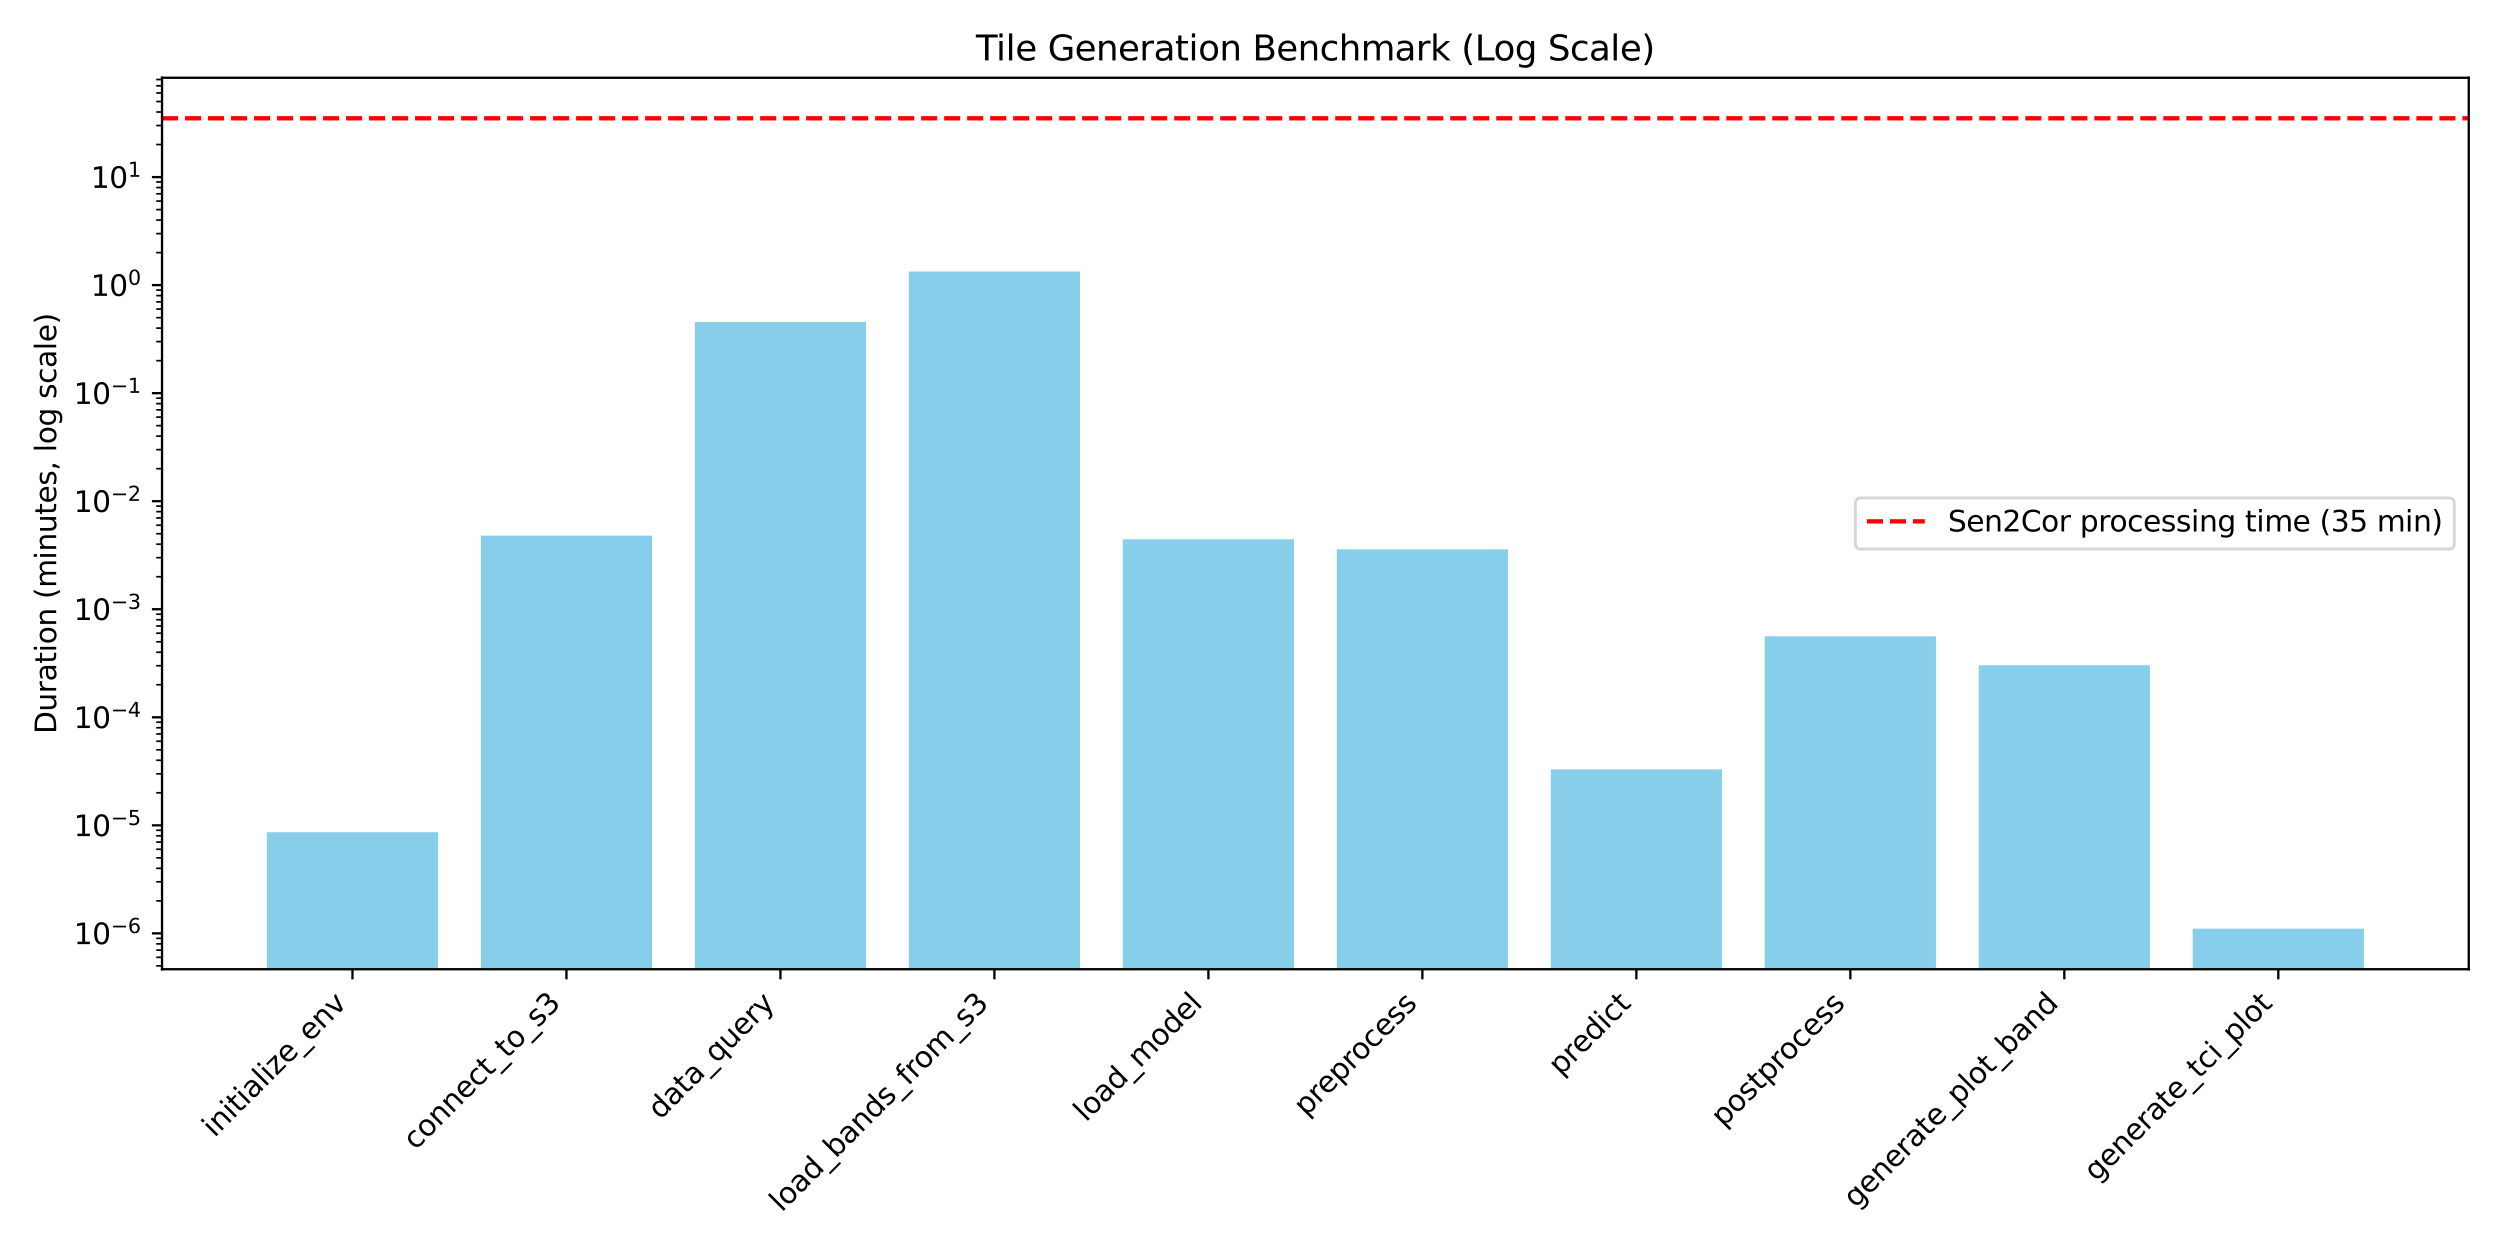 <?xml version="1.0" encoding="utf-8" standalone="no"?>
<!DOCTYPE svg PUBLIC "-//W3C//DTD SVG 1.1//EN"
  "http://www.w3.org/Graphics/SVG/1.1/DTD/svg11.dtd">
<svg xmlns:xlink="http://www.w3.org/1999/xlink" width="864pt" height="432pt" viewBox="0 0 864 432" xmlns="http://www.w3.org/2000/svg" version="1.1">
 <defs>
  <style type="text/css">*{stroke-linejoin: round; stroke-linecap: butt}</style>
 </defs>
 <g id="figure_1">
  <g id="patch_1">
   <path d="M 0 432 
L 864 432 
L 864 0 
L 0 0 
z
" style="fill: #ffffff"/>
  </g>
  <g id="axes_1">
   <g id="patch_2">
    <path d="M 55.997 334.961 
L 853.2 334.961 
L 853.2 26.88 
L 55.997 26.88 
z
" style="fill: #ffffff"/>
   </g>
   <g id="patch_3">
    <path d="M 92.234 37437.502 
L 151.395 37437.502 
L 151.395 287.598 
L 92.234 287.598 
z
" clip-path="url(#pcb6a15a6a0)" style="fill: #87ceeb"/>
   </g>
   <g id="patch_4">
    <path d="M 166.186 37437.502 
L 225.347 37437.502 
L 225.347 185.126 
L 166.186 185.126 
z
" clip-path="url(#pcb6a15a6a0)" style="fill: #87ceeb"/>
   </g>
   <g id="patch_5">
    <path d="M 240.138 37437.502 
L 299.299 37437.502 
L 299.299 111.31 
L 240.138 111.31 
z
" clip-path="url(#pcb6a15a6a0)" style="fill: #87ceeb"/>
   </g>
   <g id="patch_6">
    <path d="M 314.09 37437.502 
L 373.251 37437.502 
L 373.251 93.831 
L 314.09 93.831 
z
" clip-path="url(#pcb6a15a6a0)" style="fill: #87ceeb"/>
   </g>
   <g id="patch_7">
    <path d="M 388.042 37437.502 
L 447.203 37437.502 
L 447.203 186.385 
L 388.042 186.385 
z
" clip-path="url(#pcb6a15a6a0)" style="fill: #87ceeb"/>
   </g>
   <g id="patch_8">
    <path d="M 461.994 37437.502 
L 521.155 37437.502 
L 521.155 189.843 
L 461.994 189.843 
z
" clip-path="url(#pcb6a15a6a0)" style="fill: #87ceeb"/>
   </g>
   <g id="patch_9">
    <path d="M 535.946 37437.502 
L 595.107 37437.502 
L 595.107 265.912 
L 535.946 265.912 
z
" clip-path="url(#pcb6a15a6a0)" style="fill: #87ceeb"/>
   </g>
   <g id="patch_10">
    <path d="M 609.898 37437.502 
L 669.059 37437.502 
L 669.059 219.883 
L 609.898 219.883 
z
" clip-path="url(#pcb6a15a6a0)" style="fill: #87ceeb"/>
   </g>
   <g id="patch_11">
    <path d="M 683.85 37437.502 
L 743.011 37437.502 
L 743.011 229.911 
L 683.85 229.911 
z
" clip-path="url(#pcb6a15a6a0)" style="fill: #87ceeb"/>
   </g>
   <g id="patch_12">
    <path d="M 757.802 37437.502 
L 816.964 37437.502 
L 816.964 320.957 
L 757.802 320.957 
z
" clip-path="url(#pcb6a15a6a0)" style="fill: #87ceeb"/>
   </g>
   <g id="matplotlib.axis_1">
    <g id="xtick_1">
     <g id="line2d_1">
      <defs>
       <path id="mb58e0373a7" d="M 0 0 
L 0 3.5 
" style="stroke: #000000; stroke-width: 0.8"/>
      </defs>
      <g>
       <use xlink:href="#mb58e0373a7" x="121.814" y="334.961" style="stroke: #000000; stroke-width: 0.8"/>
      </g>
     </g>
     <g id="text_1">
      <!-- initialize_env -->
      <g transform="translate(74.123 393.357) rotate(-45) scale(0.1 -0.1)">
       <defs>
        <path id="DejaVuSans-69" d="M 603 3500 
L 1178 3500 
L 1178 0 
L 603 0 
L 603 3500 
z
M 603 4863 
L 1178 4863 
L 1178 4134 
L 603 4134 
L 603 4863 
z
" transform="scale(0.016)"/>
        <path id="DejaVuSans-6e" d="M 3513 2113 
L 3513 0 
L 2938 0 
L 2938 2094 
Q 2938 2591 2744 2837 
Q 2550 3084 2163 3084 
Q 1697 3084 1428 2787 
Q 1159 2491 1159 1978 
L 1159 0 
L 581 0 
L 581 3500 
L 1159 3500 
L 1159 2956 
Q 1366 3272 1645 3428 
Q 1925 3584 2291 3584 
Q 2894 3584 3203 3211 
Q 3513 2838 3513 2113 
z
" transform="scale(0.016)"/>
        <path id="DejaVuSans-74" d="M 1172 4494 
L 1172 3500 
L 2356 3500 
L 2356 3053 
L 1172 3053 
L 1172 1153 
Q 1172 725 1289 603 
Q 1406 481 1766 481 
L 2356 481 
L 2356 0 
L 1766 0 
Q 1100 0 847 248 
Q 594 497 594 1153 
L 594 3053 
L 172 3053 
L 172 3500 
L 594 3500 
L 594 4494 
L 1172 4494 
z
" transform="scale(0.016)"/>
        <path id="DejaVuSans-61" d="M 2194 1759 
Q 1497 1759 1228 1600 
Q 959 1441 959 1056 
Q 959 750 1161 570 
Q 1363 391 1709 391 
Q 2188 391 2477 730 
Q 2766 1069 2766 1631 
L 2766 1759 
L 2194 1759 
z
M 3341 1997 
L 3341 0 
L 2766 0 
L 2766 531 
Q 2569 213 2275 61 
Q 1981 -91 1556 -91 
Q 1019 -91 701 211 
Q 384 513 384 1019 
Q 384 1609 779 1909 
Q 1175 2209 1959 2209 
L 2766 2209 
L 2766 2266 
Q 2766 2663 2505 2880 
Q 2244 3097 1772 3097 
Q 1472 3097 1187 3025 
Q 903 2953 641 2809 
L 641 3341 
Q 956 3463 1253 3523 
Q 1550 3584 1831 3584 
Q 2591 3584 2966 3190 
Q 3341 2797 3341 1997 
z
" transform="scale(0.016)"/>
        <path id="DejaVuSans-6c" d="M 603 4863 
L 1178 4863 
L 1178 0 
L 603 0 
L 603 4863 
z
" transform="scale(0.016)"/>
        <path id="DejaVuSans-7a" d="M 353 3500 
L 3084 3500 
L 3084 2975 
L 922 459 
L 3084 459 
L 3084 0 
L 275 0 
L 275 525 
L 2438 3041 
L 353 3041 
L 353 3500 
z
" transform="scale(0.016)"/>
        <path id="DejaVuSans-65" d="M 3597 1894 
L 3597 1613 
L 953 1613 
Q 991 1019 1311 708 
Q 1631 397 2203 397 
Q 2534 397 2845 478 
Q 3156 559 3463 722 
L 3463 178 
Q 3153 47 2828 -22 
Q 2503 -91 2169 -91 
Q 1331 -91 842 396 
Q 353 884 353 1716 
Q 353 2575 817 3079 
Q 1281 3584 2069 3584 
Q 2775 3584 3186 3129 
Q 3597 2675 3597 1894 
z
M 3022 2063 
Q 3016 2534 2758 2815 
Q 2500 3097 2075 3097 
Q 1594 3097 1305 2825 
Q 1016 2553 972 2059 
L 3022 2063 
z
" transform="scale(0.016)"/>
        <path id="DejaVuSans-5f" d="M 3263 -1063 
L 3263 -1509 
L -63 -1509 
L -63 -1063 
L 3263 -1063 
z
" transform="scale(0.016)"/>
        <path id="DejaVuSans-76" d="M 191 3500 
L 800 3500 
L 1894 563 
L 2988 3500 
L 3597 3500 
L 2284 0 
L 1503 0 
L 191 3500 
z
" transform="scale(0.016)"/>
       </defs>
       <use xlink:href="#DejaVuSans-69"/>
       <use xlink:href="#DejaVuSans-6e" transform="translate(27.783 0)"/>
       <use xlink:href="#DejaVuSans-69" transform="translate(91.162 0)"/>
       <use xlink:href="#DejaVuSans-74" transform="translate(118.945 0)"/>
       <use xlink:href="#DejaVuSans-69" transform="translate(158.154 0)"/>
       <use xlink:href="#DejaVuSans-61" transform="translate(185.938 0)"/>
       <use xlink:href="#DejaVuSans-6c" transform="translate(247.217 0)"/>
       <use xlink:href="#DejaVuSans-69" transform="translate(275 0)"/>
       <use xlink:href="#DejaVuSans-7a" transform="translate(302.783 0)"/>
       <use xlink:href="#DejaVuSans-65" transform="translate(355.273 0)"/>
       <use xlink:href="#DejaVuSans-5f" transform="translate(416.797 0)"/>
       <use xlink:href="#DejaVuSans-65" transform="translate(466.797 0)"/>
       <use xlink:href="#DejaVuSans-6e" transform="translate(528.32 0)"/>
       <use xlink:href="#DejaVuSans-76" transform="translate(591.699 0)"/>
      </g>
     </g>
    </g>
    <g id="xtick_2">
     <g id="line2d_2">
      <g>
       <use xlink:href="#mb58e0373a7" x="195.766" y="334.961" style="stroke: #000000; stroke-width: 0.8"/>
      </g>
     </g>
     <g id="text_2">
      <!-- connect_to_s3 -->
      <g transform="translate(143.559 397.749) rotate(-45) scale(0.1 -0.1)">
       <defs>
        <path id="DejaVuSans-63" d="M 3122 3366 
L 3122 2828 
Q 2878 2963 2633 3030 
Q 2388 3097 2138 3097 
Q 1578 3097 1268 2742 
Q 959 2388 959 1747 
Q 959 1106 1268 751 
Q 1578 397 2138 397 
Q 2388 397 2633 464 
Q 2878 531 3122 666 
L 3122 134 
Q 2881 22 2623 -34 
Q 2366 -91 2075 -91 
Q 1284 -91 818 406 
Q 353 903 353 1747 
Q 353 2603 823 3093 
Q 1294 3584 2113 3584 
Q 2378 3584 2631 3529 
Q 2884 3475 3122 3366 
z
" transform="scale(0.016)"/>
        <path id="DejaVuSans-6f" d="M 1959 3097 
Q 1497 3097 1228 2736 
Q 959 2375 959 1747 
Q 959 1119 1226 758 
Q 1494 397 1959 397 
Q 2419 397 2687 759 
Q 2956 1122 2956 1747 
Q 2956 2369 2687 2733 
Q 2419 3097 1959 3097 
z
M 1959 3584 
Q 2709 3584 3137 3096 
Q 3566 2609 3566 1747 
Q 3566 888 3137 398 
Q 2709 -91 1959 -91 
Q 1206 -91 779 398 
Q 353 888 353 1747 
Q 353 2609 779 3096 
Q 1206 3584 1959 3584 
z
" transform="scale(0.016)"/>
        <path id="DejaVuSans-73" d="M 2834 3397 
L 2834 2853 
Q 2591 2978 2328 3040 
Q 2066 3103 1784 3103 
Q 1356 3103 1142 2972 
Q 928 2841 928 2578 
Q 928 2378 1081 2264 
Q 1234 2150 1697 2047 
L 1894 2003 
Q 2506 1872 2764 1633 
Q 3022 1394 3022 966 
Q 3022 478 2636 193 
Q 2250 -91 1575 -91 
Q 1294 -91 989 -36 
Q 684 19 347 128 
L 347 722 
Q 666 556 975 473 
Q 1284 391 1588 391 
Q 1994 391 2212 530 
Q 2431 669 2431 922 
Q 2431 1156 2273 1281 
Q 2116 1406 1581 1522 
L 1381 1569 
Q 847 1681 609 1914 
Q 372 2147 372 2553 
Q 372 3047 722 3315 
Q 1072 3584 1716 3584 
Q 2034 3584 2315 3537 
Q 2597 3491 2834 3397 
z
" transform="scale(0.016)"/>
        <path id="DejaVuSans-33" d="M 2597 2516 
Q 3050 2419 3304 2112 
Q 3559 1806 3559 1356 
Q 3559 666 3084 287 
Q 2609 -91 1734 -91 
Q 1441 -91 1130 -33 
Q 819 25 488 141 
L 488 750 
Q 750 597 1062 519 
Q 1375 441 1716 441 
Q 2309 441 2620 675 
Q 2931 909 2931 1356 
Q 2931 1769 2642 2001 
Q 2353 2234 1838 2234 
L 1294 2234 
L 1294 2753 
L 1863 2753 
Q 2328 2753 2575 2939 
Q 2822 3125 2822 3475 
Q 2822 3834 2567 4026 
Q 2313 4219 1838 4219 
Q 1578 4219 1281 4162 
Q 984 4106 628 3988 
L 628 4550 
Q 988 4650 1302 4700 
Q 1616 4750 1894 4750 
Q 2613 4750 3031 4423 
Q 3450 4097 3450 3541 
Q 3450 3153 3228 2886 
Q 3006 2619 2597 2516 
z
" transform="scale(0.016)"/>
       </defs>
       <use xlink:href="#DejaVuSans-63"/>
       <use xlink:href="#DejaVuSans-6f" transform="translate(54.98 0)"/>
       <use xlink:href="#DejaVuSans-6e" transform="translate(116.162 0)"/>
       <use xlink:href="#DejaVuSans-6e" transform="translate(179.541 0)"/>
       <use xlink:href="#DejaVuSans-65" transform="translate(242.92 0)"/>
       <use xlink:href="#DejaVuSans-63" transform="translate(304.443 0)"/>
       <use xlink:href="#DejaVuSans-74" transform="translate(359.424 0)"/>
       <use xlink:href="#DejaVuSans-5f" transform="translate(398.633 0)"/>
       <use xlink:href="#DejaVuSans-74" transform="translate(448.633 0)"/>
       <use xlink:href="#DejaVuSans-6f" transform="translate(487.842 0)"/>
       <use xlink:href="#DejaVuSans-5f" transform="translate(549.023 0)"/>
       <use xlink:href="#DejaVuSans-73" transform="translate(599.023 0)"/>
       <use xlink:href="#DejaVuSans-33" transform="translate(651.123 0)"/>
      </g>
     </g>
    </g>
    <g id="xtick_3">
     <g id="line2d_3">
      <g>
       <use xlink:href="#mb58e0373a7" x="269.718" y="334.961" style="stroke: #000000; stroke-width: 0.8"/>
      </g>
     </g>
     <g id="text_3">
      <!-- data_query -->
      <g transform="translate(228.175 387.21) rotate(-45) scale(0.1 -0.1)">
       <defs>
        <path id="DejaVuSans-64" d="M 2906 2969 
L 2906 4863 
L 3481 4863 
L 3481 0 
L 2906 0 
L 2906 525 
Q 2725 213 2448 61 
Q 2172 -91 1784 -91 
Q 1150 -91 751 415 
Q 353 922 353 1747 
Q 353 2572 751 3078 
Q 1150 3584 1784 3584 
Q 2172 3584 2448 3432 
Q 2725 3281 2906 2969 
z
M 947 1747 
Q 947 1113 1208 752 
Q 1469 391 1925 391 
Q 2381 391 2643 752 
Q 2906 1113 2906 1747 
Q 2906 2381 2643 2742 
Q 2381 3103 1925 3103 
Q 1469 3103 1208 2742 
Q 947 2381 947 1747 
z
" transform="scale(0.016)"/>
        <path id="DejaVuSans-71" d="M 947 1747 
Q 947 1113 1208 752 
Q 1469 391 1925 391 
Q 2381 391 2643 752 
Q 2906 1113 2906 1747 
Q 2906 2381 2643 2742 
Q 2381 3103 1925 3103 
Q 1469 3103 1208 2742 
Q 947 2381 947 1747 
z
M 2906 525 
Q 2725 213 2448 61 
Q 2172 -91 1784 -91 
Q 1150 -91 751 415 
Q 353 922 353 1747 
Q 353 2572 751 3078 
Q 1150 3584 1784 3584 
Q 2172 3584 2448 3432 
Q 2725 3281 2906 2969 
L 2906 3500 
L 3481 3500 
L 3481 -1331 
L 2906 -1331 
L 2906 525 
z
" transform="scale(0.016)"/>
        <path id="DejaVuSans-75" d="M 544 1381 
L 544 3500 
L 1119 3500 
L 1119 1403 
Q 1119 906 1312 657 
Q 1506 409 1894 409 
Q 2359 409 2629 706 
Q 2900 1003 2900 1516 
L 2900 3500 
L 3475 3500 
L 3475 0 
L 2900 0 
L 2900 538 
Q 2691 219 2414 64 
Q 2138 -91 1772 -91 
Q 1169 -91 856 284 
Q 544 659 544 1381 
z
M 1991 3584 
L 1991 3584 
z
" transform="scale(0.016)"/>
        <path id="DejaVuSans-72" d="M 2631 2963 
Q 2534 3019 2420 3045 
Q 2306 3072 2169 3072 
Q 1681 3072 1420 2755 
Q 1159 2438 1159 1844 
L 1159 0 
L 581 0 
L 581 3500 
L 1159 3500 
L 1159 2956 
Q 1341 3275 1631 3429 
Q 1922 3584 2338 3584 
Q 2397 3584 2469 3576 
Q 2541 3569 2628 3553 
L 2631 2963 
z
" transform="scale(0.016)"/>
        <path id="DejaVuSans-79" d="M 2059 -325 
Q 1816 -950 1584 -1140 
Q 1353 -1331 966 -1331 
L 506 -1331 
L 506 -850 
L 844 -850 
Q 1081 -850 1212 -737 
Q 1344 -625 1503 -206 
L 1606 56 
L 191 3500 
L 800 3500 
L 1894 763 
L 2988 3500 
L 3597 3500 
L 2059 -325 
z
" transform="scale(0.016)"/>
       </defs>
       <use xlink:href="#DejaVuSans-64"/>
       <use xlink:href="#DejaVuSans-61" transform="translate(63.477 0)"/>
       <use xlink:href="#DejaVuSans-74" transform="translate(124.756 0)"/>
       <use xlink:href="#DejaVuSans-61" transform="translate(163.965 0)"/>
       <use xlink:href="#DejaVuSans-5f" transform="translate(225.244 0)"/>
       <use xlink:href="#DejaVuSans-71" transform="translate(275.244 0)"/>
       <use xlink:href="#DejaVuSans-75" transform="translate(338.721 0)"/>
       <use xlink:href="#DejaVuSans-65" transform="translate(402.1 0)"/>
       <use xlink:href="#DejaVuSans-72" transform="translate(463.623 0)"/>
       <use xlink:href="#DejaVuSans-79" transform="translate(504.736 0)"/>
      </g>
     </g>
    </g>
    <g id="xtick_4">
     <g id="line2d_4">
      <g>
       <use xlink:href="#mb58e0373a7" x="343.67" y="334.961" style="stroke: #000000; stroke-width: 0.8"/>
      </g>
     </g>
     <g id="text_4">
      <!-- load_bands_from_s3 -->
      <g transform="translate(270.173 419.164) rotate(-45) scale(0.1 -0.1)">
       <defs>
        <path id="DejaVuSans-62" d="M 3116 1747 
Q 3116 2381 2855 2742 
Q 2594 3103 2138 3103 
Q 1681 3103 1420 2742 
Q 1159 2381 1159 1747 
Q 1159 1113 1420 752 
Q 1681 391 2138 391 
Q 2594 391 2855 752 
Q 3116 1113 3116 1747 
z
M 1159 2969 
Q 1341 3281 1617 3432 
Q 1894 3584 2278 3584 
Q 2916 3584 3314 3078 
Q 3713 2572 3713 1747 
Q 3713 922 3314 415 
Q 2916 -91 2278 -91 
Q 1894 -91 1617 61 
Q 1341 213 1159 525 
L 1159 0 
L 581 0 
L 581 4863 
L 1159 4863 
L 1159 2969 
z
" transform="scale(0.016)"/>
        <path id="DejaVuSans-66" d="M 2375 4863 
L 2375 4384 
L 1825 4384 
Q 1516 4384 1395 4259 
Q 1275 4134 1275 3809 
L 1275 3500 
L 2222 3500 
L 2222 3053 
L 1275 3053 
L 1275 0 
L 697 0 
L 697 3053 
L 147 3053 
L 147 3500 
L 697 3500 
L 697 3744 
Q 697 4328 969 4595 
Q 1241 4863 1831 4863 
L 2375 4863 
z
" transform="scale(0.016)"/>
        <path id="DejaVuSans-6d" d="M 3328 2828 
Q 3544 3216 3844 3400 
Q 4144 3584 4550 3584 
Q 5097 3584 5394 3201 
Q 5691 2819 5691 2113 
L 5691 0 
L 5113 0 
L 5113 2094 
Q 5113 2597 4934 2840 
Q 4756 3084 4391 3084 
Q 3944 3084 3684 2787 
Q 3425 2491 3425 1978 
L 3425 0 
L 2847 0 
L 2847 2094 
Q 2847 2600 2669 2842 
Q 2491 3084 2119 3084 
Q 1678 3084 1418 2786 
Q 1159 2488 1159 1978 
L 1159 0 
L 581 0 
L 581 3500 
L 1159 3500 
L 1159 2956 
Q 1356 3278 1631 3431 
Q 1906 3584 2284 3584 
Q 2666 3584 2933 3390 
Q 3200 3197 3328 2828 
z
" transform="scale(0.016)"/>
       </defs>
       <use xlink:href="#DejaVuSans-6c"/>
       <use xlink:href="#DejaVuSans-6f" transform="translate(27.783 0)"/>
       <use xlink:href="#DejaVuSans-61" transform="translate(88.965 0)"/>
       <use xlink:href="#DejaVuSans-64" transform="translate(150.244 0)"/>
       <use xlink:href="#DejaVuSans-5f" transform="translate(213.721 0)"/>
       <use xlink:href="#DejaVuSans-62" transform="translate(263.721 0)"/>
       <use xlink:href="#DejaVuSans-61" transform="translate(327.197 0)"/>
       <use xlink:href="#DejaVuSans-6e" transform="translate(388.477 0)"/>
       <use xlink:href="#DejaVuSans-64" transform="translate(451.855 0)"/>
       <use xlink:href="#DejaVuSans-73" transform="translate(515.332 0)"/>
       <use xlink:href="#DejaVuSans-5f" transform="translate(567.432 0)"/>
       <use xlink:href="#DejaVuSans-66" transform="translate(617.432 0)"/>
       <use xlink:href="#DejaVuSans-72" transform="translate(652.637 0)"/>
       <use xlink:href="#DejaVuSans-6f" transform="translate(691.5 0)"/>
       <use xlink:href="#DejaVuSans-6d" transform="translate(752.682 0)"/>
       <use xlink:href="#DejaVuSans-5f" transform="translate(850.094 0)"/>
       <use xlink:href="#DejaVuSans-73" transform="translate(900.094 0)"/>
       <use xlink:href="#DejaVuSans-33" transform="translate(952.193 0)"/>
      </g>
     </g>
    </g>
    <g id="xtick_5">
     <g id="line2d_5">
      <g>
       <use xlink:href="#mb58e0373a7" x="417.623" y="334.961" style="stroke: #000000; stroke-width: 0.8"/>
      </g>
     </g>
     <g id="text_5">
      <!-- load_model -->
      <g transform="translate(375.288 388.001) rotate(-45) scale(0.1 -0.1)">
       <use xlink:href="#DejaVuSans-6c"/>
       <use xlink:href="#DejaVuSans-6f" transform="translate(27.783 0)"/>
       <use xlink:href="#DejaVuSans-61" transform="translate(88.965 0)"/>
       <use xlink:href="#DejaVuSans-64" transform="translate(150.244 0)"/>
       <use xlink:href="#DejaVuSans-5f" transform="translate(213.721 0)"/>
       <use xlink:href="#DejaVuSans-6d" transform="translate(263.721 0)"/>
       <use xlink:href="#DejaVuSans-6f" transform="translate(361.133 0)"/>
       <use xlink:href="#DejaVuSans-64" transform="translate(422.314 0)"/>
       <use xlink:href="#DejaVuSans-65" transform="translate(485.791 0)"/>
       <use xlink:href="#DejaVuSans-6c" transform="translate(547.314 0)"/>
      </g>
     </g>
    </g>
    <g id="xtick_6">
     <g id="line2d_6">
      <g>
       <use xlink:href="#mb58e0373a7" x="491.575" y="334.961" style="stroke: #000000; stroke-width: 0.8"/>
      </g>
     </g>
     <g id="text_6">
      <!-- preprocess -->
      <g transform="translate(451.347 386.091) rotate(-45) scale(0.1 -0.1)">
       <defs>
        <path id="DejaVuSans-70" d="M 1159 525 
L 1159 -1331 
L 581 -1331 
L 581 3500 
L 1159 3500 
L 1159 2969 
Q 1341 3281 1617 3432 
Q 1894 3584 2278 3584 
Q 2916 3584 3314 3078 
Q 3713 2572 3713 1747 
Q 3713 922 3314 415 
Q 2916 -91 2278 -91 
Q 1894 -91 1617 61 
Q 1341 213 1159 525 
z
M 3116 1747 
Q 3116 2381 2855 2742 
Q 2594 3103 2138 3103 
Q 1681 3103 1420 2742 
Q 1159 2381 1159 1747 
Q 1159 1113 1420 752 
Q 1681 391 2138 391 
Q 2594 391 2855 752 
Q 3116 1113 3116 1747 
z
" transform="scale(0.016)"/>
       </defs>
       <use xlink:href="#DejaVuSans-70"/>
       <use xlink:href="#DejaVuSans-72" transform="translate(63.477 0)"/>
       <use xlink:href="#DejaVuSans-65" transform="translate(102.34 0)"/>
       <use xlink:href="#DejaVuSans-70" transform="translate(163.863 0)"/>
       <use xlink:href="#DejaVuSans-72" transform="translate(227.34 0)"/>
       <use xlink:href="#DejaVuSans-6f" transform="translate(266.203 0)"/>
       <use xlink:href="#DejaVuSans-63" transform="translate(327.385 0)"/>
       <use xlink:href="#DejaVuSans-65" transform="translate(382.365 0)"/>
       <use xlink:href="#DejaVuSans-73" transform="translate(443.889 0)"/>
       <use xlink:href="#DejaVuSans-73" transform="translate(495.988 0)"/>
      </g>
     </g>
    </g>
    <g id="xtick_7">
     <g id="line2d_7">
      <g>
       <use xlink:href="#mb58e0373a7" x="565.527" y="334.961" style="stroke: #000000; stroke-width: 0.8"/>
      </g>
     </g>
     <g id="text_7">
      <!-- predict -->
      <g transform="translate(539.355 372.035) rotate(-45) scale(0.1 -0.1)">
       <use xlink:href="#DejaVuSans-70"/>
       <use xlink:href="#DejaVuSans-72" transform="translate(63.477 0)"/>
       <use xlink:href="#DejaVuSans-65" transform="translate(102.34 0)"/>
       <use xlink:href="#DejaVuSans-64" transform="translate(163.863 0)"/>
       <use xlink:href="#DejaVuSans-69" transform="translate(227.34 0)"/>
       <use xlink:href="#DejaVuSans-63" transform="translate(255.123 0)"/>
       <use xlink:href="#DejaVuSans-74" transform="translate(310.104 0)"/>
      </g>
     </g>
    </g>
    <g id="xtick_8">
     <g id="line2d_8">
      <g>
       <use xlink:href="#mb58e0373a7" x="639.479" y="334.961" style="stroke: #000000; stroke-width: 0.8"/>
      </g>
     </g>
     <g id="text_8">
      <!-- postprocess -->
      <g transform="translate(595.567 389.774) rotate(-45) scale(0.1 -0.1)">
       <use xlink:href="#DejaVuSans-70"/>
       <use xlink:href="#DejaVuSans-6f" transform="translate(63.477 0)"/>
       <use xlink:href="#DejaVuSans-73" transform="translate(124.658 0)"/>
       <use xlink:href="#DejaVuSans-74" transform="translate(176.758 0)"/>
       <use xlink:href="#DejaVuSans-70" transform="translate(215.967 0)"/>
       <use xlink:href="#DejaVuSans-72" transform="translate(279.443 0)"/>
       <use xlink:href="#DejaVuSans-6f" transform="translate(318.307 0)"/>
       <use xlink:href="#DejaVuSans-63" transform="translate(379.488 0)"/>
       <use xlink:href="#DejaVuSans-65" transform="translate(434.469 0)"/>
       <use xlink:href="#DejaVuSans-73" transform="translate(495.992 0)"/>
       <use xlink:href="#DejaVuSans-73" transform="translate(548.092 0)"/>
      </g>
     </g>
    </g>
    <g id="xtick_9">
     <g id="line2d_9">
      <g>
       <use xlink:href="#mb58e0373a7" x="713.431" y="334.961" style="stroke: #000000; stroke-width: 0.8"/>
      </g>
     </g>
     <g id="text_9">
      <!-- generate_plot_band -->
      <g transform="translate(641.312 417.785) rotate(-45) scale(0.1 -0.1)">
       <defs>
        <path id="DejaVuSans-67" d="M 2906 1791 
Q 2906 2416 2648 2759 
Q 2391 3103 1925 3103 
Q 1463 3103 1205 2759 
Q 947 2416 947 1791 
Q 947 1169 1205 825 
Q 1463 481 1925 481 
Q 2391 481 2648 825 
Q 2906 1169 2906 1791 
z
M 3481 434 
Q 3481 -459 3084 -895 
Q 2688 -1331 1869 -1331 
Q 1566 -1331 1297 -1286 
Q 1028 -1241 775 -1147 
L 775 -588 
Q 1028 -725 1275 -790 
Q 1522 -856 1778 -856 
Q 2344 -856 2625 -561 
Q 2906 -266 2906 331 
L 2906 616 
Q 2728 306 2450 153 
Q 2172 0 1784 0 
Q 1141 0 747 490 
Q 353 981 353 1791 
Q 353 2603 747 3093 
Q 1141 3584 1784 3584 
Q 2172 3584 2450 3431 
Q 2728 3278 2906 2969 
L 2906 3500 
L 3481 3500 
L 3481 434 
z
" transform="scale(0.016)"/>
       </defs>
       <use xlink:href="#DejaVuSans-67"/>
       <use xlink:href="#DejaVuSans-65" transform="translate(63.477 0)"/>
       <use xlink:href="#DejaVuSans-6e" transform="translate(125 0)"/>
       <use xlink:href="#DejaVuSans-65" transform="translate(188.379 0)"/>
       <use xlink:href="#DejaVuSans-72" transform="translate(249.902 0)"/>
       <use xlink:href="#DejaVuSans-61" transform="translate(291.016 0)"/>
       <use xlink:href="#DejaVuSans-74" transform="translate(352.295 0)"/>
       <use xlink:href="#DejaVuSans-65" transform="translate(391.504 0)"/>
       <use xlink:href="#DejaVuSans-5f" transform="translate(453.027 0)"/>
       <use xlink:href="#DejaVuSans-70" transform="translate(503.027 0)"/>
       <use xlink:href="#DejaVuSans-6c" transform="translate(566.504 0)"/>
       <use xlink:href="#DejaVuSans-6f" transform="translate(594.287 0)"/>
       <use xlink:href="#DejaVuSans-74" transform="translate(655.469 0)"/>
       <use xlink:href="#DejaVuSans-5f" transform="translate(694.678 0)"/>
       <use xlink:href="#DejaVuSans-62" transform="translate(744.678 0)"/>
       <use xlink:href="#DejaVuSans-61" transform="translate(808.154 0)"/>
       <use xlink:href="#DejaVuSans-6e" transform="translate(869.434 0)"/>
       <use xlink:href="#DejaVuSans-64" transform="translate(932.812 0)"/>
      </g>
     </g>
    </g>
    <g id="xtick_10">
     <g id="line2d_10">
      <g>
       <use xlink:href="#mb58e0373a7" x="787.383" y="334.961" style="stroke: #000000; stroke-width: 0.8"/>
      </g>
     </g>
     <g id="text_10">
      <!-- generate_tci_plot -->
      <g transform="translate(724.433 408.617) rotate(-45) scale(0.1 -0.1)">
       <use xlink:href="#DejaVuSans-67"/>
       <use xlink:href="#DejaVuSans-65" transform="translate(63.477 0)"/>
       <use xlink:href="#DejaVuSans-6e" transform="translate(125 0)"/>
       <use xlink:href="#DejaVuSans-65" transform="translate(188.379 0)"/>
       <use xlink:href="#DejaVuSans-72" transform="translate(249.902 0)"/>
       <use xlink:href="#DejaVuSans-61" transform="translate(291.016 0)"/>
       <use xlink:href="#DejaVuSans-74" transform="translate(352.295 0)"/>
       <use xlink:href="#DejaVuSans-65" transform="translate(391.504 0)"/>
       <use xlink:href="#DejaVuSans-5f" transform="translate(453.027 0)"/>
       <use xlink:href="#DejaVuSans-74" transform="translate(503.027 0)"/>
       <use xlink:href="#DejaVuSans-63" transform="translate(542.236 0)"/>
       <use xlink:href="#DejaVuSans-69" transform="translate(597.217 0)"/>
       <use xlink:href="#DejaVuSans-5f" transform="translate(625 0)"/>
       <use xlink:href="#DejaVuSans-70" transform="translate(675 0)"/>
       <use xlink:href="#DejaVuSans-6c" transform="translate(738.477 0)"/>
       <use xlink:href="#DejaVuSans-6f" transform="translate(766.26 0)"/>
       <use xlink:href="#DejaVuSans-74" transform="translate(827.441 0)"/>
      </g>
     </g>
    </g>
   </g>
   <g id="matplotlib.axis_2">
    <g id="ytick_1">
     <g id="line2d_11">
      <defs>
       <path id="m5debb15cac" d="M 0 0 
L -3.5 0 
" style="stroke: #000000; stroke-width: 0.8"/>
      </defs>
      <g>
       <use xlink:href="#m5debb15cac" x="55.997" y="322.571" style="stroke: #000000; stroke-width: 0.8"/>
      </g>
     </g>
     <g id="text_11">
      <!-- $\mathdefault{10^{-6}}$ -->
      <g transform="translate(25.497 326.371) scale(0.1 -0.1)">
       <defs>
        <path id="DejaVuSans-31" d="M 794 531 
L 1825 531 
L 1825 4091 
L 703 3866 
L 703 4441 
L 1819 4666 
L 2450 4666 
L 2450 531 
L 3481 531 
L 3481 0 
L 794 0 
L 794 531 
z
" transform="scale(0.016)"/>
        <path id="DejaVuSans-30" d="M 2034 4250 
Q 1547 4250 1301 3770 
Q 1056 3291 1056 2328 
Q 1056 1369 1301 889 
Q 1547 409 2034 409 
Q 2525 409 2770 889 
Q 3016 1369 3016 2328 
Q 3016 3291 2770 3770 
Q 2525 4250 2034 4250 
z
M 2034 4750 
Q 2819 4750 3233 4129 
Q 3647 3509 3647 2328 
Q 3647 1150 3233 529 
Q 2819 -91 2034 -91 
Q 1250 -91 836 529 
Q 422 1150 422 2328 
Q 422 3509 836 4129 
Q 1250 4750 2034 4750 
z
" transform="scale(0.016)"/>
        <path id="DejaVuSans-2212" d="M 678 2272 
L 4684 2272 
L 4684 1741 
L 678 1741 
L 678 2272 
z
" transform="scale(0.016)"/>
        <path id="DejaVuSans-36" d="M 2113 2584 
Q 1688 2584 1439 2293 
Q 1191 2003 1191 1497 
Q 1191 994 1439 701 
Q 1688 409 2113 409 
Q 2538 409 2786 701 
Q 3034 994 3034 1497 
Q 3034 2003 2786 2293 
Q 2538 2584 2113 2584 
z
M 3366 4563 
L 3366 3988 
Q 3128 4100 2886 4159 
Q 2644 4219 2406 4219 
Q 1781 4219 1451 3797 
Q 1122 3375 1075 2522 
Q 1259 2794 1537 2939 
Q 1816 3084 2150 3084 
Q 2853 3084 3261 2657 
Q 3669 2231 3669 1497 
Q 3669 778 3244 343 
Q 2819 -91 2113 -91 
Q 1303 -91 875 529 
Q 447 1150 447 2328 
Q 447 3434 972 4092 
Q 1497 4750 2381 4750 
Q 2619 4750 2861 4703 
Q 3103 4656 3366 4563 
z
" transform="scale(0.016)"/>
       </defs>
       <use xlink:href="#DejaVuSans-31" transform="translate(0 0.766)"/>
       <use xlink:href="#DejaVuSans-30" transform="translate(63.623 0.766)"/>
       <use xlink:href="#DejaVuSans-2212" transform="translate(128.203 39.047) scale(0.7)"/>
       <use xlink:href="#DejaVuSans-36" transform="translate(186.855 39.047) scale(0.7)"/>
      </g>
     </g>
    </g>
    <g id="ytick_2">
     <g id="line2d_12">
      <g>
       <use xlink:href="#m5debb15cac" x="55.997" y="285.232" style="stroke: #000000; stroke-width: 0.8"/>
      </g>
     </g>
     <g id="text_12">
      <!-- $\mathdefault{10^{-5}}$ -->
      <g transform="translate(25.497 289.032) scale(0.1 -0.1)">
       <defs>
        <path id="DejaVuSans-35" d="M 691 4666 
L 3169 4666 
L 3169 4134 
L 1269 4134 
L 1269 2991 
Q 1406 3038 1543 3061 
Q 1681 3084 1819 3084 
Q 2600 3084 3056 2656 
Q 3513 2228 3513 1497 
Q 3513 744 3044 326 
Q 2575 -91 1722 -91 
Q 1428 -91 1123 -41 
Q 819 9 494 109 
L 494 744 
Q 775 591 1075 516 
Q 1375 441 1709 441 
Q 2250 441 2565 725 
Q 2881 1009 2881 1497 
Q 2881 1984 2565 2268 
Q 2250 2553 1709 2553 
Q 1456 2553 1204 2497 
Q 953 2441 691 2322 
L 691 4666 
z
" transform="scale(0.016)"/>
       </defs>
       <use xlink:href="#DejaVuSans-31" transform="translate(0 0.684)"/>
       <use xlink:href="#DejaVuSans-30" transform="translate(63.623 0.684)"/>
       <use xlink:href="#DejaVuSans-2212" transform="translate(128.203 38.966) scale(0.7)"/>
       <use xlink:href="#DejaVuSans-35" transform="translate(186.855 38.966) scale(0.7)"/>
      </g>
     </g>
    </g>
    <g id="ytick_3">
     <g id="line2d_13">
      <g>
       <use xlink:href="#m5debb15cac" x="55.997" y="247.893" style="stroke: #000000; stroke-width: 0.8"/>
      </g>
     </g>
     <g id="text_13">
      <!-- $\mathdefault{10^{-4}}$ -->
      <g transform="translate(25.497 251.693) scale(0.1 -0.1)">
       <defs>
        <path id="DejaVuSans-34" d="M 2419 4116 
L 825 1625 
L 2419 1625 
L 2419 4116 
z
M 2253 4666 
L 3047 4666 
L 3047 1625 
L 3713 1625 
L 3713 1100 
L 3047 1100 
L 3047 0 
L 2419 0 
L 2419 1100 
L 313 1100 
L 313 1709 
L 2253 4666 
z
" transform="scale(0.016)"/>
       </defs>
       <use xlink:href="#DejaVuSans-31" transform="translate(0 0.684)"/>
       <use xlink:href="#DejaVuSans-30" transform="translate(63.623 0.684)"/>
       <use xlink:href="#DejaVuSans-2212" transform="translate(128.203 38.966) scale(0.7)"/>
       <use xlink:href="#DejaVuSans-34" transform="translate(186.855 38.966) scale(0.7)"/>
      </g>
     </g>
    </g>
    <g id="ytick_4">
     <g id="line2d_14">
      <g>
       <use xlink:href="#m5debb15cac" x="55.997" y="210.554" style="stroke: #000000; stroke-width: 0.8"/>
      </g>
     </g>
     <g id="text_14">
      <!-- $\mathdefault{10^{-3}}$ -->
      <g transform="translate(25.497 214.354) scale(0.1 -0.1)">
       <use xlink:href="#DejaVuSans-31" transform="translate(0 0.766)"/>
       <use xlink:href="#DejaVuSans-30" transform="translate(63.623 0.766)"/>
       <use xlink:href="#DejaVuSans-2212" transform="translate(128.203 39.047) scale(0.7)"/>
       <use xlink:href="#DejaVuSans-33" transform="translate(186.855 39.047) scale(0.7)"/>
      </g>
     </g>
    </g>
    <g id="ytick_5">
     <g id="line2d_15">
      <g>
       <use xlink:href="#m5debb15cac" x="55.997" y="173.216" style="stroke: #000000; stroke-width: 0.8"/>
      </g>
     </g>
     <g id="text_15">
      <!-- $\mathdefault{10^{-2}}$ -->
      <g transform="translate(25.497 177.015) scale(0.1 -0.1)">
       <defs>
        <path id="DejaVuSans-32" d="M 1228 531 
L 3431 531 
L 3431 0 
L 469 0 
L 469 531 
Q 828 903 1448 1529 
Q 2069 2156 2228 2338 
Q 2531 2678 2651 2914 
Q 2772 3150 2772 3378 
Q 2772 3750 2511 3984 
Q 2250 4219 1831 4219 
Q 1534 4219 1204 4116 
Q 875 4013 500 3803 
L 500 4441 
Q 881 4594 1212 4672 
Q 1544 4750 1819 4750 
Q 2544 4750 2975 4387 
Q 3406 4025 3406 3419 
Q 3406 3131 3298 2873 
Q 3191 2616 2906 2266 
Q 2828 2175 2409 1742 
Q 1991 1309 1228 531 
z
" transform="scale(0.016)"/>
       </defs>
       <use xlink:href="#DejaVuSans-31" transform="translate(0 0.766)"/>
       <use xlink:href="#DejaVuSans-30" transform="translate(63.623 0.766)"/>
       <use xlink:href="#DejaVuSans-2212" transform="translate(128.203 39.047) scale(0.7)"/>
       <use xlink:href="#DejaVuSans-32" transform="translate(186.855 39.047) scale(0.7)"/>
      </g>
     </g>
    </g>
    <g id="ytick_6">
     <g id="line2d_16">
      <g>
       <use xlink:href="#m5debb15cac" x="55.997" y="135.877" style="stroke: #000000; stroke-width: 0.8"/>
      </g>
     </g>
     <g id="text_16">
      <!-- $\mathdefault{10^{-1}}$ -->
      <g transform="translate(25.497 139.676) scale(0.1 -0.1)">
       <use xlink:href="#DejaVuSans-31" transform="translate(0 0.684)"/>
       <use xlink:href="#DejaVuSans-30" transform="translate(63.623 0.684)"/>
       <use xlink:href="#DejaVuSans-2212" transform="translate(128.203 38.966) scale(0.7)"/>
       <use xlink:href="#DejaVuSans-31" transform="translate(186.855 38.966) scale(0.7)"/>
      </g>
     </g>
    </g>
    <g id="ytick_7">
     <g id="line2d_17">
      <g>
       <use xlink:href="#m5debb15cac" x="55.997" y="98.538" style="stroke: #000000; stroke-width: 0.8"/>
      </g>
     </g>
     <g id="text_17">
      <!-- $\mathdefault{10^{0}}$ -->
      <g transform="translate(31.397 102.337) scale(0.1 -0.1)">
       <use xlink:href="#DejaVuSans-31" transform="translate(0 0.766)"/>
       <use xlink:href="#DejaVuSans-30" transform="translate(63.623 0.766)"/>
       <use xlink:href="#DejaVuSans-30" transform="translate(128.203 39.047) scale(0.7)"/>
      </g>
     </g>
    </g>
    <g id="ytick_8">
     <g id="line2d_18">
      <g>
       <use xlink:href="#m5debb15cac" x="55.997" y="61.199" style="stroke: #000000; stroke-width: 0.8"/>
      </g>
     </g>
     <g id="text_18">
      <!-- $\mathdefault{10^{1}}$ -->
      <g transform="translate(31.397 64.998) scale(0.1 -0.1)">
       <use xlink:href="#DejaVuSans-31" transform="translate(0 0.684)"/>
       <use xlink:href="#DejaVuSans-30" transform="translate(63.623 0.684)"/>
       <use xlink:href="#DejaVuSans-31" transform="translate(128.203 38.966) scale(0.7)"/>
      </g>
     </g>
    </g>
    <g id="ytick_9">
     <g id="line2d_19">
      <defs>
       <path id="m0b8dbedb36" d="M 0 0 
L -2 0 
" style="stroke: #000000; stroke-width: 0.6"/>
      </defs>
      <g>
       <use xlink:href="#m0b8dbedb36" x="55.997" y="333.812" style="stroke: #000000; stroke-width: 0.6"/>
      </g>
     </g>
    </g>
    <g id="ytick_10">
     <g id="line2d_20">
      <g>
       <use xlink:href="#m0b8dbedb36" x="55.997" y="330.855" style="stroke: #000000; stroke-width: 0.6"/>
      </g>
     </g>
    </g>
    <g id="ytick_11">
     <g id="line2d_21">
      <g>
       <use xlink:href="#m0b8dbedb36" x="55.997" y="328.355" style="stroke: #000000; stroke-width: 0.6"/>
      </g>
     </g>
    </g>
    <g id="ytick_12">
     <g id="line2d_22">
      <g>
       <use xlink:href="#m0b8dbedb36" x="55.997" y="326.19" style="stroke: #000000; stroke-width: 0.6"/>
      </g>
     </g>
    </g>
    <g id="ytick_13">
     <g id="line2d_23">
      <g>
       <use xlink:href="#m0b8dbedb36" x="55.997" y="324.28" style="stroke: #000000; stroke-width: 0.6"/>
      </g>
     </g>
    </g>
    <g id="ytick_14">
     <g id="line2d_24">
      <g>
       <use xlink:href="#m0b8dbedb36" x="55.997" y="311.331" style="stroke: #000000; stroke-width: 0.6"/>
      </g>
     </g>
    </g>
    <g id="ytick_15">
     <g id="line2d_25">
      <g>
       <use xlink:href="#m0b8dbedb36" x="55.997" y="304.756" style="stroke: #000000; stroke-width: 0.6"/>
      </g>
     </g>
    </g>
    <g id="ytick_16">
     <g id="line2d_26">
      <g>
       <use xlink:href="#m0b8dbedb36" x="55.997" y="300.091" style="stroke: #000000; stroke-width: 0.6"/>
      </g>
     </g>
    </g>
    <g id="ytick_17">
     <g id="line2d_27">
      <g>
       <use xlink:href="#m0b8dbedb36" x="55.997" y="296.473" style="stroke: #000000; stroke-width: 0.6"/>
      </g>
     </g>
    </g>
    <g id="ytick_18">
     <g id="line2d_28">
      <g>
       <use xlink:href="#m0b8dbedb36" x="55.997" y="293.516" style="stroke: #000000; stroke-width: 0.6"/>
      </g>
     </g>
    </g>
    <g id="ytick_19">
     <g id="line2d_29">
      <g>
       <use xlink:href="#m0b8dbedb36" x="55.997" y="291.016" style="stroke: #000000; stroke-width: 0.6"/>
      </g>
     </g>
    </g>
    <g id="ytick_20">
     <g id="line2d_30">
      <g>
       <use xlink:href="#m0b8dbedb36" x="55.997" y="288.851" style="stroke: #000000; stroke-width: 0.6"/>
      </g>
     </g>
    </g>
    <g id="ytick_21">
     <g id="line2d_31">
      <g>
       <use xlink:href="#m0b8dbedb36" x="55.997" y="286.941" style="stroke: #000000; stroke-width: 0.6"/>
      </g>
     </g>
    </g>
    <g id="ytick_22">
     <g id="line2d_32">
      <g>
       <use xlink:href="#m0b8dbedb36" x="55.997" y="273.992" style="stroke: #000000; stroke-width: 0.6"/>
      </g>
     </g>
    </g>
    <g id="ytick_23">
     <g id="line2d_33">
      <g>
       <use xlink:href="#m0b8dbedb36" x="55.997" y="267.417" style="stroke: #000000; stroke-width: 0.6"/>
      </g>
     </g>
    </g>
    <g id="ytick_24">
     <g id="line2d_34">
      <g>
       <use xlink:href="#m0b8dbedb36" x="55.997" y="262.752" style="stroke: #000000; stroke-width: 0.6"/>
      </g>
     </g>
    </g>
    <g id="ytick_25">
     <g id="line2d_35">
      <g>
       <use xlink:href="#m0b8dbedb36" x="55.997" y="259.134" style="stroke: #000000; stroke-width: 0.6"/>
      </g>
     </g>
    </g>
    <g id="ytick_26">
     <g id="line2d_36">
      <g>
       <use xlink:href="#m0b8dbedb36" x="55.997" y="256.177" style="stroke: #000000; stroke-width: 0.6"/>
      </g>
     </g>
    </g>
    <g id="ytick_27">
     <g id="line2d_37">
      <g>
       <use xlink:href="#m0b8dbedb36" x="55.997" y="253.677" style="stroke: #000000; stroke-width: 0.6"/>
      </g>
     </g>
    </g>
    <g id="ytick_28">
     <g id="line2d_38">
      <g>
       <use xlink:href="#m0b8dbedb36" x="55.997" y="251.512" style="stroke: #000000; stroke-width: 0.6"/>
      </g>
     </g>
    </g>
    <g id="ytick_29">
     <g id="line2d_39">
      <g>
       <use xlink:href="#m0b8dbedb36" x="55.997" y="249.602" style="stroke: #000000; stroke-width: 0.6"/>
      </g>
     </g>
    </g>
    <g id="ytick_30">
     <g id="line2d_40">
      <g>
       <use xlink:href="#m0b8dbedb36" x="55.997" y="236.653" style="stroke: #000000; stroke-width: 0.6"/>
      </g>
     </g>
    </g>
    <g id="ytick_31">
     <g id="line2d_41">
      <g>
       <use xlink:href="#m0b8dbedb36" x="55.997" y="230.078" style="stroke: #000000; stroke-width: 0.6"/>
      </g>
     </g>
    </g>
    <g id="ytick_32">
     <g id="line2d_42">
      <g>
       <use xlink:href="#m0b8dbedb36" x="55.997" y="225.413" style="stroke: #000000; stroke-width: 0.6"/>
      </g>
     </g>
    </g>
    <g id="ytick_33">
     <g id="line2d_43">
      <g>
       <use xlink:href="#m0b8dbedb36" x="55.997" y="221.795" style="stroke: #000000; stroke-width: 0.6"/>
      </g>
     </g>
    </g>
    <g id="ytick_34">
     <g id="line2d_44">
      <g>
       <use xlink:href="#m0b8dbedb36" x="55.997" y="218.838" style="stroke: #000000; stroke-width: 0.6"/>
      </g>
     </g>
    </g>
    <g id="ytick_35">
     <g id="line2d_45">
      <g>
       <use xlink:href="#m0b8dbedb36" x="55.997" y="216.338" style="stroke: #000000; stroke-width: 0.6"/>
      </g>
     </g>
    </g>
    <g id="ytick_36">
     <g id="line2d_46">
      <g>
       <use xlink:href="#m0b8dbedb36" x="55.997" y="214.173" style="stroke: #000000; stroke-width: 0.6"/>
      </g>
     </g>
    </g>
    <g id="ytick_37">
     <g id="line2d_47">
      <g>
       <use xlink:href="#m0b8dbedb36" x="55.997" y="212.263" style="stroke: #000000; stroke-width: 0.6"/>
      </g>
     </g>
    </g>
    <g id="ytick_38">
     <g id="line2d_48">
      <g>
       <use xlink:href="#m0b8dbedb36" x="55.997" y="199.314" style="stroke: #000000; stroke-width: 0.6"/>
      </g>
     </g>
    </g>
    <g id="ytick_39">
     <g id="line2d_49">
      <g>
       <use xlink:href="#m0b8dbedb36" x="55.997" y="192.739" style="stroke: #000000; stroke-width: 0.6"/>
      </g>
     </g>
    </g>
    <g id="ytick_40">
     <g id="line2d_50">
      <g>
       <use xlink:href="#m0b8dbedb36" x="55.997" y="188.074" style="stroke: #000000; stroke-width: 0.6"/>
      </g>
     </g>
    </g>
    <g id="ytick_41">
     <g id="line2d_51">
      <g>
       <use xlink:href="#m0b8dbedb36" x="55.997" y="184.456" style="stroke: #000000; stroke-width: 0.6"/>
      </g>
     </g>
    </g>
    <g id="ytick_42">
     <g id="line2d_52">
      <g>
       <use xlink:href="#m0b8dbedb36" x="55.997" y="181.499" style="stroke: #000000; stroke-width: 0.6"/>
      </g>
     </g>
    </g>
    <g id="ytick_43">
     <g id="line2d_53">
      <g>
       <use xlink:href="#m0b8dbedb36" x="55.997" y="178.999" style="stroke: #000000; stroke-width: 0.6"/>
      </g>
     </g>
    </g>
    <g id="ytick_44">
     <g id="line2d_54">
      <g>
       <use xlink:href="#m0b8dbedb36" x="55.997" y="176.834" style="stroke: #000000; stroke-width: 0.6"/>
      </g>
     </g>
    </g>
    <g id="ytick_45">
     <g id="line2d_55">
      <g>
       <use xlink:href="#m0b8dbedb36" x="55.997" y="174.924" style="stroke: #000000; stroke-width: 0.6"/>
      </g>
     </g>
    </g>
    <g id="ytick_46">
     <g id="line2d_56">
      <g>
       <use xlink:href="#m0b8dbedb36" x="55.997" y="161.975" style="stroke: #000000; stroke-width: 0.6"/>
      </g>
     </g>
    </g>
    <g id="ytick_47">
     <g id="line2d_57">
      <g>
       <use xlink:href="#m0b8dbedb36" x="55.997" y="155.4" style="stroke: #000000; stroke-width: 0.6"/>
      </g>
     </g>
    </g>
    <g id="ytick_48">
     <g id="line2d_58">
      <g>
       <use xlink:href="#m0b8dbedb36" x="55.997" y="150.735" style="stroke: #000000; stroke-width: 0.6"/>
      </g>
     </g>
    </g>
    <g id="ytick_49">
     <g id="line2d_59">
      <g>
       <use xlink:href="#m0b8dbedb36" x="55.997" y="147.117" style="stroke: #000000; stroke-width: 0.6"/>
      </g>
     </g>
    </g>
    <g id="ytick_50">
     <g id="line2d_60">
      <g>
       <use xlink:href="#m0b8dbedb36" x="55.997" y="144.16" style="stroke: #000000; stroke-width: 0.6"/>
      </g>
     </g>
    </g>
    <g id="ytick_51">
     <g id="line2d_61">
      <g>
       <use xlink:href="#m0b8dbedb36" x="55.997" y="141.66" style="stroke: #000000; stroke-width: 0.6"/>
      </g>
     </g>
    </g>
    <g id="ytick_52">
     <g id="line2d_62">
      <g>
       <use xlink:href="#m0b8dbedb36" x="55.997" y="139.495" style="stroke: #000000; stroke-width: 0.6"/>
      </g>
     </g>
    </g>
    <g id="ytick_53">
     <g id="line2d_63">
      <g>
       <use xlink:href="#m0b8dbedb36" x="55.997" y="137.585" style="stroke: #000000; stroke-width: 0.6"/>
      </g>
     </g>
    </g>
    <g id="ytick_54">
     <g id="line2d_64">
      <g>
       <use xlink:href="#m0b8dbedb36" x="55.997" y="124.636" style="stroke: #000000; stroke-width: 0.6"/>
      </g>
     </g>
    </g>
    <g id="ytick_55">
     <g id="line2d_65">
      <g>
       <use xlink:href="#m0b8dbedb36" x="55.997" y="118.061" style="stroke: #000000; stroke-width: 0.6"/>
      </g>
     </g>
    </g>
    <g id="ytick_56">
     <g id="line2d_66">
      <g>
       <use xlink:href="#m0b8dbedb36" x="55.997" y="113.396" style="stroke: #000000; stroke-width: 0.6"/>
      </g>
     </g>
    </g>
    <g id="ytick_57">
     <g id="line2d_67">
      <g>
       <use xlink:href="#m0b8dbedb36" x="55.997" y="109.778" style="stroke: #000000; stroke-width: 0.6"/>
      </g>
     </g>
    </g>
    <g id="ytick_58">
     <g id="line2d_68">
      <g>
       <use xlink:href="#m0b8dbedb36" x="55.997" y="106.821" style="stroke: #000000; stroke-width: 0.6"/>
      </g>
     </g>
    </g>
    <g id="ytick_59">
     <g id="line2d_69">
      <g>
       <use xlink:href="#m0b8dbedb36" x="55.997" y="104.321" style="stroke: #000000; stroke-width: 0.6"/>
      </g>
     </g>
    </g>
    <g id="ytick_60">
     <g id="line2d_70">
      <g>
       <use xlink:href="#m0b8dbedb36" x="55.997" y="102.156" style="stroke: #000000; stroke-width: 0.6"/>
      </g>
     </g>
    </g>
    <g id="ytick_61">
     <g id="line2d_71">
      <g>
       <use xlink:href="#m0b8dbedb36" x="55.997" y="100.246" style="stroke: #000000; stroke-width: 0.6"/>
      </g>
     </g>
    </g>
    <g id="ytick_62">
     <g id="line2d_72">
      <g>
       <use xlink:href="#m0b8dbedb36" x="55.997" y="87.297" style="stroke: #000000; stroke-width: 0.6"/>
      </g>
     </g>
    </g>
    <g id="ytick_63">
     <g id="line2d_73">
      <g>
       <use xlink:href="#m0b8dbedb36" x="55.997" y="80.722" style="stroke: #000000; stroke-width: 0.6"/>
      </g>
     </g>
    </g>
    <g id="ytick_64">
     <g id="line2d_74">
      <g>
       <use xlink:href="#m0b8dbedb36" x="55.997" y="76.057" style="stroke: #000000; stroke-width: 0.6"/>
      </g>
     </g>
    </g>
    <g id="ytick_65">
     <g id="line2d_75">
      <g>
       <use xlink:href="#m0b8dbedb36" x="55.997" y="72.439" style="stroke: #000000; stroke-width: 0.6"/>
      </g>
     </g>
    </g>
    <g id="ytick_66">
     <g id="line2d_76">
      <g>
       <use xlink:href="#m0b8dbedb36" x="55.997" y="69.482" style="stroke: #000000; stroke-width: 0.6"/>
      </g>
     </g>
    </g>
    <g id="ytick_67">
     <g id="line2d_77">
      <g>
       <use xlink:href="#m0b8dbedb36" x="55.997" y="66.982" style="stroke: #000000; stroke-width: 0.6"/>
      </g>
     </g>
    </g>
    <g id="ytick_68">
     <g id="line2d_78">
      <g>
       <use xlink:href="#m0b8dbedb36" x="55.997" y="64.817" style="stroke: #000000; stroke-width: 0.6"/>
      </g>
     </g>
    </g>
    <g id="ytick_69">
     <g id="line2d_79">
      <g>
       <use xlink:href="#m0b8dbedb36" x="55.997" y="62.907" style="stroke: #000000; stroke-width: 0.6"/>
      </g>
     </g>
    </g>
    <g id="ytick_70">
     <g id="line2d_80">
      <g>
       <use xlink:href="#m0b8dbedb36" x="55.997" y="49.958" style="stroke: #000000; stroke-width: 0.6"/>
      </g>
     </g>
    </g>
    <g id="ytick_71">
     <g id="line2d_81">
      <g>
       <use xlink:href="#m0b8dbedb36" x="55.997" y="43.383" style="stroke: #000000; stroke-width: 0.6"/>
      </g>
     </g>
    </g>
    <g id="ytick_72">
     <g id="line2d_82">
      <g>
       <use xlink:href="#m0b8dbedb36" x="55.997" y="38.718" style="stroke: #000000; stroke-width: 0.6"/>
      </g>
     </g>
    </g>
    <g id="ytick_73">
     <g id="line2d_83">
      <g>
       <use xlink:href="#m0b8dbedb36" x="55.997" y="35.1" style="stroke: #000000; stroke-width: 0.6"/>
      </g>
     </g>
    </g>
    <g id="ytick_74">
     <g id="line2d_84">
      <g>
       <use xlink:href="#m0b8dbedb36" x="55.997" y="32.143" style="stroke: #000000; stroke-width: 0.6"/>
      </g>
     </g>
    </g>
    <g id="ytick_75">
     <g id="line2d_85">
      <g>
       <use xlink:href="#m0b8dbedb36" x="55.997" y="29.644" style="stroke: #000000; stroke-width: 0.6"/>
      </g>
     </g>
    </g>
    <g id="ytick_76">
     <g id="line2d_86">
      <g>
       <use xlink:href="#m0b8dbedb36" x="55.997" y="27.478" style="stroke: #000000; stroke-width: 0.6"/>
      </g>
     </g>
    </g>
    <g id="text_19">
     <!-- Duration (minutes, log scale) -->
     <g transform="translate(19.417 253.638) rotate(-90) scale(0.1 -0.1)">
      <defs>
       <path id="DejaVuSans-44" d="M 1259 4147 
L 1259 519 
L 2022 519 
Q 2988 519 3436 956 
Q 3884 1394 3884 2338 
Q 3884 3275 3436 3711 
Q 2988 4147 2022 4147 
L 1259 4147 
z
M 628 4666 
L 1925 4666 
Q 3281 4666 3915 4102 
Q 4550 3538 4550 2338 
Q 4550 1131 3912 565 
Q 3275 0 1925 0 
L 628 0 
L 628 4666 
z
" transform="scale(0.016)"/>
       <path id="DejaVuSans-20" transform="scale(0.016)"/>
       <path id="DejaVuSans-28" d="M 1984 4856 
Q 1566 4138 1362 3434 
Q 1159 2731 1159 2009 
Q 1159 1288 1364 580 
Q 1569 -128 1984 -844 
L 1484 -844 
Q 1016 -109 783 600 
Q 550 1309 550 2009 
Q 550 2706 781 3412 
Q 1013 4119 1484 4856 
L 1984 4856 
z
" transform="scale(0.016)"/>
       <path id="DejaVuSans-2c" d="M 750 794 
L 1409 794 
L 1409 256 
L 897 -744 
L 494 -744 
L 750 256 
L 750 794 
z
" transform="scale(0.016)"/>
       <path id="DejaVuSans-29" d="M 513 4856 
L 1013 4856 
Q 1481 4119 1714 3412 
Q 1947 2706 1947 2009 
Q 1947 1309 1714 600 
Q 1481 -109 1013 -844 
L 513 -844 
Q 928 -128 1133 580 
Q 1338 1288 1338 2009 
Q 1338 2731 1133 3434 
Q 928 4138 513 4856 
z
" transform="scale(0.016)"/>
      </defs>
      <use xlink:href="#DejaVuSans-44"/>
      <use xlink:href="#DejaVuSans-75" transform="translate(77.002 0)"/>
      <use xlink:href="#DejaVuSans-72" transform="translate(140.381 0)"/>
      <use xlink:href="#DejaVuSans-61" transform="translate(181.494 0)"/>
      <use xlink:href="#DejaVuSans-74" transform="translate(242.773 0)"/>
      <use xlink:href="#DejaVuSans-69" transform="translate(281.982 0)"/>
      <use xlink:href="#DejaVuSans-6f" transform="translate(309.766 0)"/>
      <use xlink:href="#DejaVuSans-6e" transform="translate(370.947 0)"/>
      <use xlink:href="#DejaVuSans-20" transform="translate(434.326 0)"/>
      <use xlink:href="#DejaVuSans-28" transform="translate(466.113 0)"/>
      <use xlink:href="#DejaVuSans-6d" transform="translate(505.127 0)"/>
      <use xlink:href="#DejaVuSans-69" transform="translate(602.539 0)"/>
      <use xlink:href="#DejaVuSans-6e" transform="translate(630.322 0)"/>
      <use xlink:href="#DejaVuSans-75" transform="translate(693.701 0)"/>
      <use xlink:href="#DejaVuSans-74" transform="translate(757.08 0)"/>
      <use xlink:href="#DejaVuSans-65" transform="translate(796.289 0)"/>
      <use xlink:href="#DejaVuSans-73" transform="translate(857.812 0)"/>
      <use xlink:href="#DejaVuSans-2c" transform="translate(909.912 0)"/>
      <use xlink:href="#DejaVuSans-20" transform="translate(941.699 0)"/>
      <use xlink:href="#DejaVuSans-6c" transform="translate(973.486 0)"/>
      <use xlink:href="#DejaVuSans-6f" transform="translate(1001.27 0)"/>
      <use xlink:href="#DejaVuSans-67" transform="translate(1062.451 0)"/>
      <use xlink:href="#DejaVuSans-20" transform="translate(1125.928 0)"/>
      <use xlink:href="#DejaVuSans-73" transform="translate(1157.715 0)"/>
      <use xlink:href="#DejaVuSans-63" transform="translate(1209.814 0)"/>
      <use xlink:href="#DejaVuSans-61" transform="translate(1264.795 0)"/>
      <use xlink:href="#DejaVuSans-6c" transform="translate(1326.074 0)"/>
      <use xlink:href="#DejaVuSans-65" transform="translate(1353.857 0)"/>
      <use xlink:href="#DejaVuSans-29" transform="translate(1415.381 0)"/>
     </g>
    </g>
   </g>
   <g id="line2d_87">
    <path d="M 55.997 40.884 
L 853.2 40.884 
" clip-path="url(#pcb6a15a6a0)" style="fill: none; stroke-dasharray: 5.55,2.4; stroke-dashoffset: 0; stroke: #ff0000; stroke-width: 1.5"/>
   </g>
   <g id="patch_13">
    <path d="M 55.997 334.961 
L 55.997 26.88 
" style="fill: none; stroke: #000000; stroke-width: 0.8; stroke-linejoin: miter; stroke-linecap: square"/>
   </g>
   <g id="patch_14">
    <path d="M 853.2 334.961 
L 853.2 26.88 
" style="fill: none; stroke: #000000; stroke-width: 0.8; stroke-linejoin: miter; stroke-linecap: square"/>
   </g>
   <g id="patch_15">
    <path d="M 55.997 334.961 
L 853.2 334.961 
" style="fill: none; stroke: #000000; stroke-width: 0.8; stroke-linejoin: miter; stroke-linecap: square"/>
   </g>
   <g id="patch_16">
    <path d="M 55.997 26.88 
L 853.2 26.88 
" style="fill: none; stroke: #000000; stroke-width: 0.8; stroke-linejoin: miter; stroke-linecap: square"/>
   </g>
   <g id="text_20">
    <!-- Tile Generation Benchmark (Log Scale) -->
    <g transform="translate(337.278 20.88) scale(0.12 -0.12)">
     <defs>
      <path id="DejaVuSans-54" d="M -19 4666 
L 3928 4666 
L 3928 4134 
L 2272 4134 
L 2272 0 
L 1638 0 
L 1638 4134 
L -19 4134 
L -19 4666 
z
" transform="scale(0.016)"/>
      <path id="DejaVuSans-47" d="M 3809 666 
L 3809 1919 
L 2778 1919 
L 2778 2438 
L 4434 2438 
L 4434 434 
Q 4069 175 3628 42 
Q 3188 -91 2688 -91 
Q 1594 -91 976 548 
Q 359 1188 359 2328 
Q 359 3472 976 4111 
Q 1594 4750 2688 4750 
Q 3144 4750 3555 4637 
Q 3966 4525 4313 4306 
L 4313 3634 
Q 3963 3931 3569 4081 
Q 3175 4231 2741 4231 
Q 1884 4231 1454 3753 
Q 1025 3275 1025 2328 
Q 1025 1384 1454 906 
Q 1884 428 2741 428 
Q 3075 428 3337 486 
Q 3600 544 3809 666 
z
" transform="scale(0.016)"/>
      <path id="DejaVuSans-42" d="M 1259 2228 
L 1259 519 
L 2272 519 
Q 2781 519 3026 730 
Q 3272 941 3272 1375 
Q 3272 1813 3026 2020 
Q 2781 2228 2272 2228 
L 1259 2228 
z
M 1259 4147 
L 1259 2741 
L 2194 2741 
Q 2656 2741 2882 2914 
Q 3109 3088 3109 3444 
Q 3109 3797 2882 3972 
Q 2656 4147 2194 4147 
L 1259 4147 
z
M 628 4666 
L 2241 4666 
Q 2963 4666 3353 4366 
Q 3744 4066 3744 3513 
Q 3744 3084 3544 2831 
Q 3344 2578 2956 2516 
Q 3422 2416 3680 2098 
Q 3938 1781 3938 1306 
Q 3938 681 3513 340 
Q 3088 0 2303 0 
L 628 0 
L 628 4666 
z
" transform="scale(0.016)"/>
      <path id="DejaVuSans-68" d="M 3513 2113 
L 3513 0 
L 2938 0 
L 2938 2094 
Q 2938 2591 2744 2837 
Q 2550 3084 2163 3084 
Q 1697 3084 1428 2787 
Q 1159 2491 1159 1978 
L 1159 0 
L 581 0 
L 581 4863 
L 1159 4863 
L 1159 2956 
Q 1366 3272 1645 3428 
Q 1925 3584 2291 3584 
Q 2894 3584 3203 3211 
Q 3513 2838 3513 2113 
z
" transform="scale(0.016)"/>
      <path id="DejaVuSans-6b" d="M 581 4863 
L 1159 4863 
L 1159 1991 
L 2875 3500 
L 3609 3500 
L 1753 1863 
L 3688 0 
L 2938 0 
L 1159 1709 
L 1159 0 
L 581 0 
L 581 4863 
z
" transform="scale(0.016)"/>
      <path id="DejaVuSans-4c" d="M 628 4666 
L 1259 4666 
L 1259 531 
L 3531 531 
L 3531 0 
L 628 0 
L 628 4666 
z
" transform="scale(0.016)"/>
      <path id="DejaVuSans-53" d="M 3425 4513 
L 3425 3897 
Q 3066 4069 2747 4153 
Q 2428 4238 2131 4238 
Q 1616 4238 1336 4038 
Q 1056 3838 1056 3469 
Q 1056 3159 1242 3001 
Q 1428 2844 1947 2747 
L 2328 2669 
Q 3034 2534 3370 2195 
Q 3706 1856 3706 1288 
Q 3706 609 3251 259 
Q 2797 -91 1919 -91 
Q 1588 -91 1214 -16 
Q 841 59 441 206 
L 441 856 
Q 825 641 1194 531 
Q 1563 422 1919 422 
Q 2459 422 2753 634 
Q 3047 847 3047 1241 
Q 3047 1584 2836 1778 
Q 2625 1972 2144 2069 
L 1759 2144 
Q 1053 2284 737 2584 
Q 422 2884 422 3419 
Q 422 4038 858 4394 
Q 1294 4750 2059 4750 
Q 2388 4750 2728 4690 
Q 3069 4631 3425 4513 
z
" transform="scale(0.016)"/>
     </defs>
     <use xlink:href="#DejaVuSans-54"/>
     <use xlink:href="#DejaVuSans-69" transform="translate(57.959 0)"/>
     <use xlink:href="#DejaVuSans-6c" transform="translate(85.742 0)"/>
     <use xlink:href="#DejaVuSans-65" transform="translate(113.525 0)"/>
     <use xlink:href="#DejaVuSans-20" transform="translate(175.049 0)"/>
     <use xlink:href="#DejaVuSans-47" transform="translate(206.836 0)"/>
     <use xlink:href="#DejaVuSans-65" transform="translate(284.326 0)"/>
     <use xlink:href="#DejaVuSans-6e" transform="translate(345.85 0)"/>
     <use xlink:href="#DejaVuSans-65" transform="translate(409.229 0)"/>
     <use xlink:href="#DejaVuSans-72" transform="translate(470.752 0)"/>
     <use xlink:href="#DejaVuSans-61" transform="translate(511.865 0)"/>
     <use xlink:href="#DejaVuSans-74" transform="translate(573.145 0)"/>
     <use xlink:href="#DejaVuSans-69" transform="translate(612.354 0)"/>
     <use xlink:href="#DejaVuSans-6f" transform="translate(640.137 0)"/>
     <use xlink:href="#DejaVuSans-6e" transform="translate(701.318 0)"/>
     <use xlink:href="#DejaVuSans-20" transform="translate(764.697 0)"/>
     <use xlink:href="#DejaVuSans-42" transform="translate(796.484 0)"/>
     <use xlink:href="#DejaVuSans-65" transform="translate(865.088 0)"/>
     <use xlink:href="#DejaVuSans-6e" transform="translate(926.611 0)"/>
     <use xlink:href="#DejaVuSans-63" transform="translate(989.99 0)"/>
     <use xlink:href="#DejaVuSans-68" transform="translate(1044.971 0)"/>
     <use xlink:href="#DejaVuSans-6d" transform="translate(1108.35 0)"/>
     <use xlink:href="#DejaVuSans-61" transform="translate(1205.762 0)"/>
     <use xlink:href="#DejaVuSans-72" transform="translate(1267.041 0)"/>
     <use xlink:href="#DejaVuSans-6b" transform="translate(1308.154 0)"/>
     <use xlink:href="#DejaVuSans-20" transform="translate(1366.064 0)"/>
     <use xlink:href="#DejaVuSans-28" transform="translate(1397.852 0)"/>
     <use xlink:href="#DejaVuSans-4c" transform="translate(1436.865 0)"/>
     <use xlink:href="#DejaVuSans-6f" transform="translate(1490.828 0)"/>
     <use xlink:href="#DejaVuSans-67" transform="translate(1552.01 0)"/>
     <use xlink:href="#DejaVuSans-20" transform="translate(1615.486 0)"/>
     <use xlink:href="#DejaVuSans-53" transform="translate(1647.273 0)"/>
     <use xlink:href="#DejaVuSans-63" transform="translate(1710.75 0)"/>
     <use xlink:href="#DejaVuSans-61" transform="translate(1765.73 0)"/>
     <use xlink:href="#DejaVuSans-6c" transform="translate(1827.01 0)"/>
     <use xlink:href="#DejaVuSans-65" transform="translate(1854.793 0)"/>
     <use xlink:href="#DejaVuSans-29" transform="translate(1916.316 0)"/>
    </g>
   </g>
   <g id="legend_1">
    <g id="patch_17">
     <path d="M 643.209 189.759 
L 846.2 189.759 
Q 848.2 189.759 848.2 187.759 
L 848.2 174.081 
Q 848.2 172.081 846.2 172.081 
L 643.209 172.081 
Q 641.209 172.081 641.209 174.081 
L 641.209 187.759 
Q 641.209 189.759 643.209 189.759 
z
" style="fill: #ffffff; opacity: 0.8; stroke: #cccccc; stroke-linejoin: miter"/>
    </g>
    <g id="line2d_88">
     <path d="M 645.209 180.18 
L 655.209 180.18 
L 665.209 180.18 
" style="fill: none; stroke-dasharray: 5.55,2.4; stroke-dashoffset: 0; stroke: #ff0000; stroke-width: 1.5"/>
    </g>
    <g id="text_21">
     <!-- Sen2Cor processing time (35 min) -->
     <g transform="translate(673.209 183.68) scale(0.1 -0.1)">
      <defs>
       <path id="DejaVuSans-43" d="M 4122 4306 
L 4122 3641 
Q 3803 3938 3442 4084 
Q 3081 4231 2675 4231 
Q 1875 4231 1450 3742 
Q 1025 3253 1025 2328 
Q 1025 1406 1450 917 
Q 1875 428 2675 428 
Q 3081 428 3442 575 
Q 3803 722 4122 1019 
L 4122 359 
Q 3791 134 3420 21 
Q 3050 -91 2638 -91 
Q 1578 -91 968 557 
Q 359 1206 359 2328 
Q 359 3453 968 4101 
Q 1578 4750 2638 4750 
Q 3056 4750 3426 4639 
Q 3797 4528 4122 4306 
z
" transform="scale(0.016)"/>
      </defs>
      <use xlink:href="#DejaVuSans-53"/>
      <use xlink:href="#DejaVuSans-65" transform="translate(63.477 0)"/>
      <use xlink:href="#DejaVuSans-6e" transform="translate(125 0)"/>
      <use xlink:href="#DejaVuSans-32" transform="translate(188.379 0)"/>
      <use xlink:href="#DejaVuSans-43" transform="translate(252.002 0)"/>
      <use xlink:href="#DejaVuSans-6f" transform="translate(321.826 0)"/>
      <use xlink:href="#DejaVuSans-72" transform="translate(383.008 0)"/>
      <use xlink:href="#DejaVuSans-20" transform="translate(424.121 0)"/>
      <use xlink:href="#DejaVuSans-70" transform="translate(455.908 0)"/>
      <use xlink:href="#DejaVuSans-72" transform="translate(519.385 0)"/>
      <use xlink:href="#DejaVuSans-6f" transform="translate(558.248 0)"/>
      <use xlink:href="#DejaVuSans-63" transform="translate(619.43 0)"/>
      <use xlink:href="#DejaVuSans-65" transform="translate(674.41 0)"/>
      <use xlink:href="#DejaVuSans-73" transform="translate(735.934 0)"/>
      <use xlink:href="#DejaVuSans-73" transform="translate(788.033 0)"/>
      <use xlink:href="#DejaVuSans-69" transform="translate(840.133 0)"/>
      <use xlink:href="#DejaVuSans-6e" transform="translate(867.916 0)"/>
      <use xlink:href="#DejaVuSans-67" transform="translate(931.295 0)"/>
      <use xlink:href="#DejaVuSans-20" transform="translate(994.771 0)"/>
      <use xlink:href="#DejaVuSans-74" transform="translate(1026.559 0)"/>
      <use xlink:href="#DejaVuSans-69" transform="translate(1065.768 0)"/>
      <use xlink:href="#DejaVuSans-6d" transform="translate(1093.551 0)"/>
      <use xlink:href="#DejaVuSans-65" transform="translate(1190.963 0)"/>
      <use xlink:href="#DejaVuSans-20" transform="translate(1252.486 0)"/>
      <use xlink:href="#DejaVuSans-28" transform="translate(1284.273 0)"/>
      <use xlink:href="#DejaVuSans-33" transform="translate(1323.287 0)"/>
      <use xlink:href="#DejaVuSans-35" transform="translate(1386.91 0)"/>
      <use xlink:href="#DejaVuSans-20" transform="translate(1450.533 0)"/>
      <use xlink:href="#DejaVuSans-6d" transform="translate(1482.32 0)"/>
      <use xlink:href="#DejaVuSans-69" transform="translate(1579.732 0)"/>
      <use xlink:href="#DejaVuSans-6e" transform="translate(1607.516 0)"/>
      <use xlink:href="#DejaVuSans-29" transform="translate(1670.895 0)"/>
     </g>
    </g>
   </g>
  </g>
 </g>
 <defs>
  <clipPath id="pcb6a15a6a0">
   <rect x="55.997" y="26.88" width="797.203" height="308.081"/>
  </clipPath>
 </defs>
</svg>
